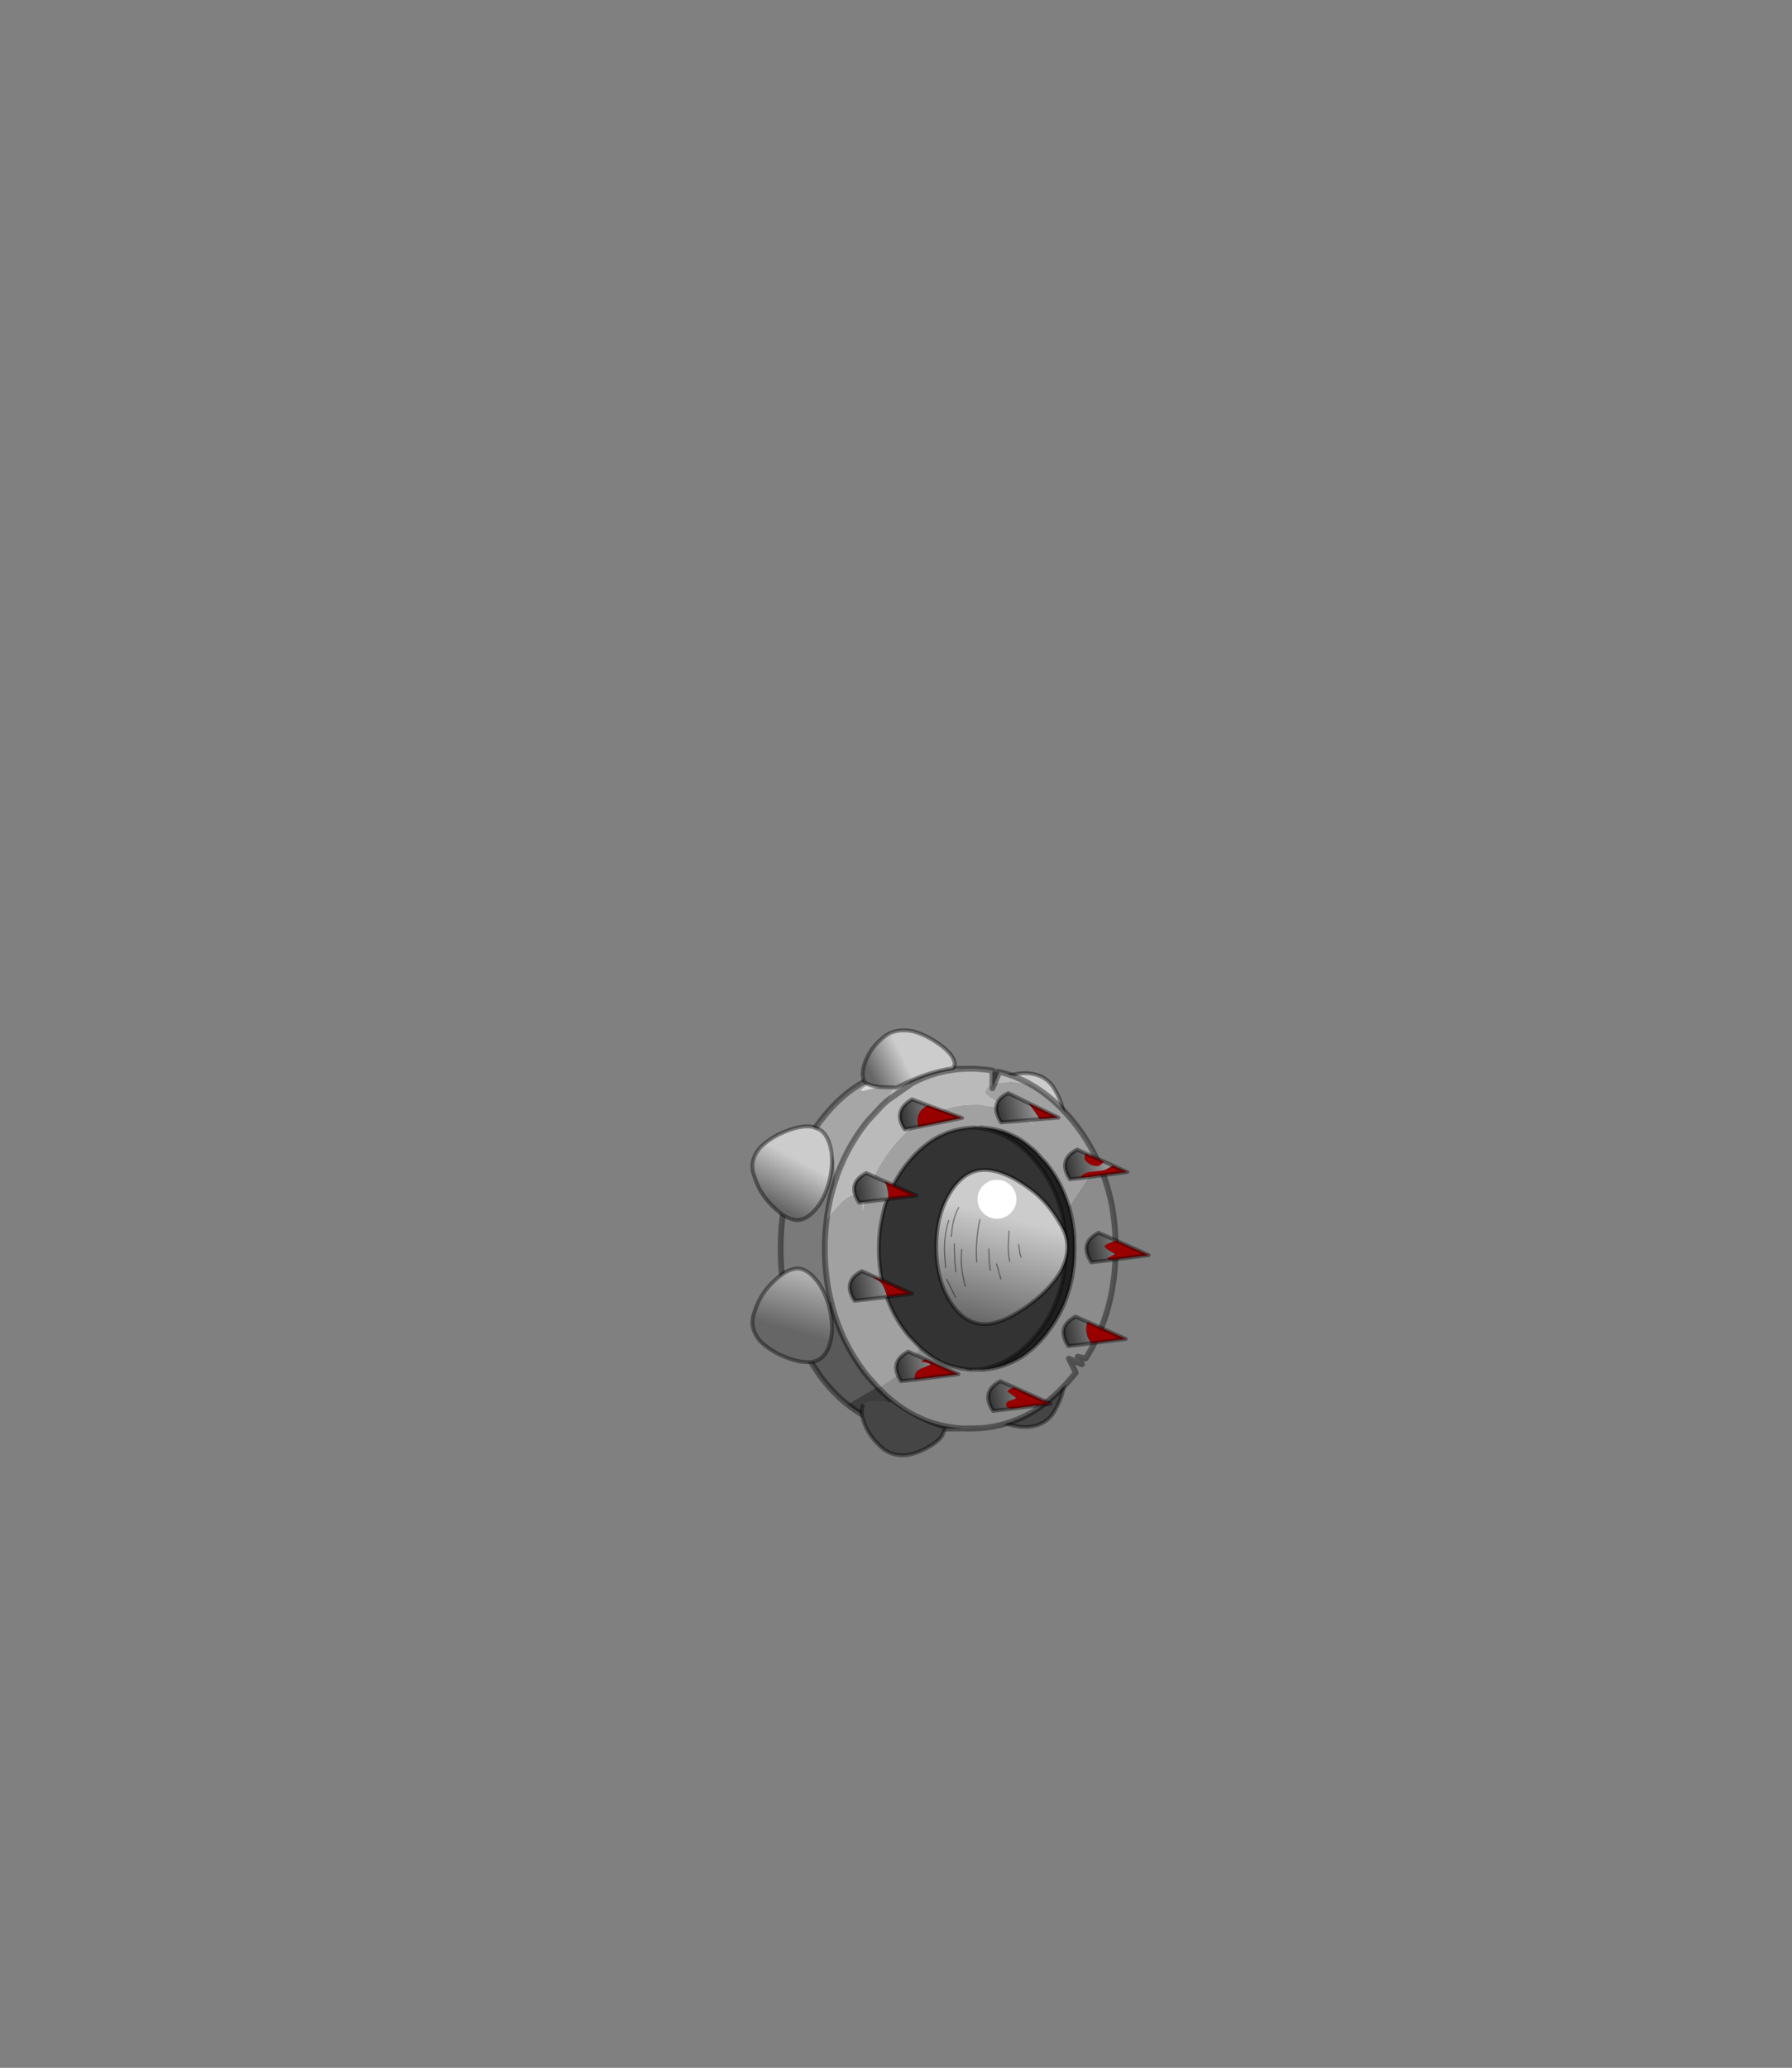 <?xml version="1.0" encoding="UTF-8" standalone="no"?>
<svg xmlns:xlink="http://www.w3.org/1999/xlink" height="531.5px" width="460.6px" xmlns="http://www.w3.org/2000/svg">
  <rect width="100%" height="100%" fill="#808080" stroke="none"/>
  <g transform="matrix(1.0, 0.0, 0.0, 1.0, 193.65, 334.05)">
    <use height="110.25" transform="matrix(1.0, 0.0, 0.0, 1.0, -0.75, -69.75)" width="102.85" xlink:href="#shape0"/>
  </g>
  <defs>
    <g id="shape0" transform="matrix(1.0, 0.0, 0.0, 1.0, 0.75, 69.75)">
      <path d="M57.95 27.05 Q57.55 25.55 59.55 23.1 62.05 20.25 66.4 17.7 70.7 15.15 74.4 14.45 77.85 13.8 78.85 15.0 L79.1 15.4 Q80.55 17.8 79.75 22.4 79.25 25.6 77.2 28.95 75.1 32.3 70.65 32.7 68.2 32.85 65.3 31.95 59.85 30.25 58.35 27.8 L57.95 27.05" fill="#454545" fill-rule="evenodd" stroke="none"/>
      <path d="M57.95 27.05 Q57.55 25.55 59.55 23.1 62.05 20.25 66.4 17.7 70.7 15.15 74.4 14.45 77.85 13.8 78.85 15.0 L79.1 15.4 Q80.55 17.8 79.75 22.4 79.25 25.6 77.2 28.95 75.1 32.3 70.65 32.7 68.2 32.85 65.3 31.95 59.85 30.25 58.35 27.8 L57.95 27.05 Z" fill="none" stroke="#000000" stroke-linecap="round" stroke-linejoin="round" stroke-opacity="0.4" stroke-width="1.0"/>
      <path d="M78.85 -40.5 L79.1 -40.9 Q80.55 -43.3 79.75 -47.9 79.25 -51.1 77.2 -54.45 75.1 -57.8 70.65 -58.2 68.2 -58.35 65.3 -57.45 59.85 -55.75 58.35 -53.3 L57.95 -52.55 Q57.55 -51.05 59.55 -48.6 62.05 -45.75 66.4 -43.2 70.7 -40.65 74.4 -39.95 77.85 -39.3 78.85 -40.5" fill="#cccccc" fill-rule="evenodd" stroke="none"/>
      <path d="M78.85 -40.5 L79.1 -40.9 Q80.55 -43.3 79.75 -47.9 79.25 -51.1 77.2 -54.45 75.1 -57.8 70.65 -58.2 68.2 -58.35 65.3 -57.45 59.85 -55.75 58.35 -53.3 L57.95 -52.55 Q57.55 -51.05 59.55 -48.6 62.05 -45.75 66.4 -43.2 70.7 -40.65 74.4 -39.95 77.85 -39.3 78.85 -40.5 Z" fill="none" stroke="#000000" stroke-linecap="round" stroke-linejoin="round" stroke-opacity="0.4" stroke-width="1.0"/>
      <path d="M54.7 -59.35 L56.9 -59.35 57.15 -59.35 59.95 -59.1 61.45 -58.9 61.45 -58.4 61.45 -55.2 Q59.65 -54.5 59.65 -53.15 59.65 -52.6 62.95 -50.75 L66.95 -48.55 Q69.05 -47.45 70.15 -46.75 L72.5 -44.65 Q70.35 -46.35 67.95 -47.5 64.65 -49.1 61.1 -49.65 L58.05 -50.0 57.85 -50.0 56.95 -50.0 56.75 -50.0 56.65 -50.0 56.45 -50.0 56.4 -50.0 56.05 -50.0 Q51.7 -49.85 47.7 -48.3 L45.5 -47.25 Q41.05 -45.0 37.25 -40.8 L35.9 -39.2 Q29.85 -31.7 28.0 -22.1 L27.95 -23.95 Q27.75 -26.85 26.2 -26.85 24.2 -26.85 20.9 -23.0 L18.8 -20.3 Q19.35 -25.15 20.75 -29.6 23.45 -38.55 29.3 -45.85 L33.15 -50.0 34.55 -51.25 40.8 -55.65 34.55 -51.25 35.7 -54.4 40.8 -55.65 Q47.25 -59.1 54.7 -59.35 M63.2 -58.55 Q67.35 -57.55 71.15 -55.4 L66.15 -56.0 62.35 -55.6 Q62.1 -55.45 61.9 -55.4 L63.2 -58.55" fill="#bababa" fill-rule="evenodd" stroke="none"/>
      <path d="M71.15 -55.4 Q77.1 -52.05 82.15 -45.85 85.95 -41.15 88.4 -35.85 L88.6 -35.45 87.1 -32.75 84.2 -28.3 81.2 -23.75 80.4 -26.0 Q78.65 -30.95 75.2 -35.15 L72.4 -38.2 70.55 -39.75 Q68.75 -41.25 66.75 -42.15 64.0 -43.55 60.95 -44.0 L58.35 -44.3 58.15 -44.3 57.4 -44.3 57.25 -44.3 56.5 -44.25 55.15 -44.15 Q52.15 -43.85 49.65 -42.85 L47.75 -42.0 Q44.0 -40.05 40.8 -36.5 L39.65 -35.15 Q34.55 -28.85 33.0 -20.75 32.25 -17.1 32.25 -13.15 32.25 -0.2 39.65 8.95 L40.2 9.55 42.95 12.4 43.0 12.4 39.8 17.05 38.15 18.65 35.0 21.05 32.1 22.7 31.85 22.45 29.3 19.6 Q22.45 11.05 19.9 0.25 18.35 -6.05 18.35 -13.15 18.35 -16.8 18.8 -20.3 L20.9 -23.0 Q24.2 -26.85 26.2 -26.85 27.75 -26.85 27.95 -23.95 L28.0 -22.1 Q29.85 -31.7 35.9 -39.2 L37.25 -40.8 Q41.05 -45.0 45.5 -47.25 L47.7 -48.3 Q51.7 -49.85 56.05 -50.0 L56.4 -50.0 56.45 -50.0 56.65 -50.0 56.75 -50.0 56.95 -49.95 56.95 -50.0 57.85 -50.0 58.05 -50.0 61.1 -49.65 Q64.65 -49.1 67.95 -47.5 70.35 -46.35 72.5 -44.65 L70.15 -46.75 Q69.05 -47.45 66.95 -48.55 L62.95 -50.75 Q59.65 -52.6 59.65 -53.15 59.65 -54.5 61.45 -55.2 L61.45 -54.35 61.9 -55.4 Q62.1 -55.45 62.35 -55.6 L66.15 -56.0 71.15 -55.4 M38.25 -58.1 L37.9 -58.05 36.95 -58.0 38.25 -58.1" fill="#a1a1a1" fill-rule="evenodd" stroke="none"/>
      <path d="M10.55 -33.75 Q12.95 -40.25 17.15 -45.85 L18.9 -48.0 Q28.55 -59.35 41.8 -59.35 L54.7 -59.35 Q47.25 -59.1 40.8 -55.65 L35.7 -54.4 34.55 -51.25 33.15 -50.0 29.3 -45.85 Q23.45 -38.55 20.75 -29.6 L20.9 -32.3 20.75 -35.55 20.0 -37.55 Q19.55 -38.35 18.3 -38.95 L16.15 -39.6 Q14.35 -39.6 12.25 -36.55 11.35 -35.35 10.55 -33.75 M36.95 -58.0 Q35.05 -57.7 32.2 -56.55 28.3 -55.0 27.5 -53.65 L28.4 -53.65 36.55 -55.7 Q40.95 -56.85 40.95 -57.4 40.95 -57.9 40.2 -58.05 L38.9 -58.1 38.75 -58.1 38.55 -58.1 38.35 -58.1 38.25 -58.1 36.95 -58.0" fill="#a6a6a6" fill-rule="evenodd" stroke="none"/>
      <path d="M61.45 -58.4 L63.2 -58.55 61.9 -55.4 61.45 -54.35 61.45 -55.2 61.45 -58.4" fill="#616161" fill-rule="evenodd" stroke="none"/>
      <path d="M38.25 -58.1 L38.35 -58.1 38.55 -58.1 38.75 -58.1 38.9 -58.1 40.2 -58.05 Q40.95 -57.9 40.95 -57.4 40.95 -56.85 36.55 -55.7 L28.4 -53.65 27.5 -53.65 Q28.3 -55.0 32.2 -56.55 35.05 -57.7 36.95 -58.0 L37.9 -58.05 38.25 -58.1" fill="#d9d9d9" fill-rule="evenodd" stroke="none"/>
      <path d="M13.8 14.5 Q7.0 2.55 7.0 -13.15 7.0 -24.4 10.55 -33.75 11.35 -35.35 12.25 -36.55 14.35 -39.6 16.15 -39.6 L18.3 -38.95 Q19.55 -38.35 20.0 -37.55 L20.75 -35.55 20.9 -32.3 20.75 -29.6 Q19.35 -25.15 18.8 -20.3 18.35 -16.8 18.35 -13.15 18.35 -6.05 19.9 0.25 18.5 7.2 13.8 14.5" fill="#7a7a7a" fill-rule="evenodd" stroke="none"/>
      <path d="M43.0 12.4 L42.95 12.4 40.2 9.55 39.65 8.95 Q32.25 -0.2 32.25 -13.15 32.25 -17.1 33.0 -20.75 34.55 -28.85 39.65 -35.15 L40.8 -36.5 Q44.0 -40.05 47.75 -42.0 L49.65 -42.85 Q52.15 -43.85 55.15 -44.15 L56.5 -44.25 57.25 -44.2 58.15 -44.05 58.3 -44.05 58.6 -44.0 Q61.6 -43.55 64.45 -42.15 66.4 -41.25 68.25 -39.75 L70.1 -38.2 72.85 -35.15 Q76.25 -30.95 78.1 -26.0 79.8 -21.45 80.15 -16.2 L80.25 -13.15 80.2 -10.5 Q79.55 0.2 73.5 8.1 L72.85 8.95 Q70.0 12.45 66.65 14.65 62.25 17.55 56.95 18.0 L56.05 18.0 54.9 17.9 Q52.15 17.55 49.5 16.6 46.45 15.35 43.75 13.05 L43.05 12.5 43.0 12.4" fill="#333333" fill-rule="evenodd" stroke="none"/>
      <path d="M58.35 -44.3 L60.95 -44.0 Q64.0 -43.55 66.75 -42.15 68.75 -41.25 70.55 -39.75 L72.4 -38.2 75.2 -35.15 Q78.65 -30.95 80.4 -26.0 L81.2 -23.75 Q82.2 -20.2 82.5 -16.2 L82.55 -13.15 82.5 -10.5 Q81.85 0.2 75.8 8.1 L75.2 8.95 Q72.35 12.45 69.05 14.65 64.45 17.6 59.05 18.0 L56.95 18.0 Q62.25 17.55 66.65 14.65 70.0 12.45 72.85 8.95 L73.5 8.1 Q79.55 0.2 80.2 -10.5 L80.25 -13.15 80.15 -16.2 Q79.8 -21.45 78.1 -26.0 76.25 -30.95 72.85 -35.15 L70.1 -38.2 68.25 -39.75 Q66.4 -41.25 64.45 -42.15 61.6 -43.55 58.6 -44.0 L58.3 -44.05 58.35 -44.3" fill="#1f1f1f" fill-rule="evenodd" stroke="none"/>
      <path d="M56.5 -44.25 L57.25 -44.3 57.25 -44.2 56.5 -44.25" fill="#663300" fill-rule="evenodd" stroke="none"/>
      <path d="M24.2 26.95 Q20.45 24.0 17.15 19.6 L13.8 14.5 Q18.5 7.2 19.9 0.25 22.45 11.05 29.3 19.6 L31.85 22.45 27.4 25.05 24.2 26.95 M57.4 -44.3 L58.15 -44.3 58.35 -44.3 58.3 -44.05 58.15 -44.05 57.25 -44.2 57.25 -44.3 57.4 -44.25 57.4 -44.3" fill="#595959" fill-rule="evenodd" stroke="none"/>
      <path d="M88.6 -35.45 Q90.9 -30.25 92.1 -24.45 93.1 -19.05 93.1 -13.15 93.1 3.0 85.4 15.1 L83.35 14.65 84.45 16.6 81.1 15.15 82.85 18.75 82.15 19.6 Q77.1 25.8 71.15 29.2 65.2 32.55 58.15 33.05 L58.0 33.05 53.8 33.1 Q41.4 32.4 32.1 22.7 L35.0 21.05 38.15 18.65 39.8 17.05 43.0 12.4 43.05 12.5 43.75 13.05 Q46.45 15.35 49.5 16.6 52.15 17.55 54.9 17.9 L55.7 18.0 56.05 18.0 56.95 18.0 59.05 18.0 Q64.45 17.6 69.05 14.65 72.35 12.45 75.2 8.95 L75.8 8.1 Q81.85 0.2 82.5 -10.5 L82.55 -13.15 82.5 -16.2 Q82.2 -20.2 81.2 -23.75 L84.2 -28.3 87.1 -32.75 88.6 -35.45" fill="#8c8c8c" fill-rule="evenodd" stroke="none"/>
      <path d="M53.8 33.1 L41.8 33.15 Q32.05 33.15 24.2 26.95 L27.4 25.05 31.85 22.45 32.1 22.7 Q41.4 32.4 53.8 33.1" fill="#3d3d3d" fill-rule="evenodd" stroke="none"/>
      <path d="M54.7 -59.35 L56.9 -59.35 57.15 -59.35 59.95 -59.1 61.45 -58.9 61.45 -58.4 63.2 -58.55 Q67.35 -57.55 71.15 -55.4 77.1 -52.05 82.15 -45.85 85.95 -41.15 88.4 -35.85 L88.6 -35.45 Q90.9 -30.25 92.1 -24.45 93.1 -19.05 93.1 -13.15 93.1 3.0 85.4 15.1 L83.35 14.65 84.45 16.6 81.1 15.15 82.85 18.75 82.15 19.6 Q77.1 25.8 71.15 29.2 65.2 32.55 58.15 33.05 L58.0 33.05 55.75 33.15 53.8 33.1 41.8 33.15 Q32.05 33.15 24.2 26.95 20.45 24.0 17.15 19.6 L13.8 14.5 Q7.0 2.55 7.0 -13.15 7.0 -24.4 10.55 -33.75 12.95 -40.25 17.15 -45.85 L18.9 -48.0 Q28.55 -59.35 41.8 -59.35 L54.7 -59.35 Q47.25 -59.1 40.8 -55.65 L34.55 -51.25 33.15 -50.0 29.3 -45.85 Q23.45 -38.55 20.75 -29.6 19.35 -25.15 18.8 -20.3 18.35 -16.8 18.35 -13.15 18.35 -6.05 19.9 0.25 22.45 11.05 29.3 19.6 L31.85 22.45 32.1 22.7 Q41.4 32.4 53.8 33.1 L58.0 33.05 M61.45 -55.2 L61.45 -58.4 M61.9 -55.4 L61.45 -54.35 61.45 -55.2 M61.9 -55.4 L63.2 -58.55" fill="none" stroke="#000000" stroke-linecap="round" stroke-linejoin="round" stroke-opacity="0.4" stroke-width="1.5"/>
      <path d="M43.0 12.4 L42.95 12.4 40.2 9.55 39.65 8.95 Q32.25 -0.2 32.25 -13.15 32.25 -17.1 33.0 -20.75 34.55 -28.85 39.65 -35.15 L40.8 -36.5 Q44.0 -40.05 47.75 -42.0 L49.65 -42.85 Q52.15 -43.85 55.15 -44.15 L56.5 -44.25 57.25 -44.2 58.15 -44.05 58.3 -44.05 58.6 -44.0 Q61.6 -43.55 64.45 -42.15 66.4 -41.25 68.25 -39.75 L70.1 -38.2 72.85 -35.15 Q76.25 -30.95 78.1 -26.0 79.8 -21.45 80.15 -16.2 L80.25 -13.15 80.2 -10.5 Q79.55 0.2 73.5 8.1 L72.85 8.95 Q70.0 12.45 66.65 14.65 62.25 17.55 56.95 18.0 L59.05 18.0 Q64.45 17.6 69.05 14.65 72.35 12.45 75.2 8.95 L75.8 8.1 Q81.85 0.2 82.5 -10.5 L82.55 -13.15 82.5 -16.2 Q82.2 -20.2 81.2 -23.75 L80.4 -26.0 Q78.65 -30.95 75.2 -35.15 L72.4 -38.2 70.55 -39.75 Q68.75 -41.25 66.75 -42.15 64.0 -43.55 60.95 -44.0 L58.35 -44.3 M43.0 12.4 L43.05 12.5 43.75 13.05 Q46.45 15.35 49.5 16.6 52.15 17.55 54.9 17.9 L56.05 18.0 56.95 18.0" fill="none" stroke="#000000" stroke-linecap="round" stroke-linejoin="round" stroke-opacity="0.4" stroke-width="1.0"/>
      <path d="M56.5 -44.25 L57.25 -44.3 57.4 -44.3 58.15 -44.3 58.35 -44.3 M54.9 17.9 L55.7 18.0 56.05 18.0" fill="none" stroke="#000000" stroke-linecap="round" stroke-linejoin="round" stroke-opacity="0.4" stroke-width="0.25"/>
      <path d="M78.9 -19.4 Q82.5 -13.7 78.9 -7.1 76.7 -3.45 72.7 -0.1 64.95 6.15 59.6 6.3 54.25 6.35 50.6 0.55 47.0 -5.25 47.0 -13.5 47.0 -21.75 50.6 -27.55 54.25 -33.35 59.35 -33.35 64.45 -33.35 71.1 -28.45 75.75 -25.05 78.9 -19.4" fill="url(#gradient0)" fill-rule="evenodd" stroke="none"/>
      <path d="M78.9 -19.4 Q82.5 -13.7 78.9 -7.1 76.7 -3.45 72.7 -0.1 64.95 6.15 59.6 6.3 54.25 6.35 50.6 0.55 47.0 -5.25 47.0 -13.5 47.0 -21.75 50.6 -27.55 54.25 -33.35 59.35 -33.35 64.45 -33.35 71.1 -28.45 75.75 -25.05 78.9 -19.4 Z" fill="none" stroke="#000000" stroke-linecap="round" stroke-linejoin="round" stroke-opacity="0.4" stroke-width="1.0"/>
      <path d="M66.15 -22.3 Q64.65 -20.8 62.6 -20.8 60.55 -20.8 59.05 -22.3 57.6 -23.75 57.6 -25.8 57.6 -27.85 59.05 -29.35 60.55 -30.8 62.6 -30.8 64.65 -30.8 66.15 -29.35 67.6 -27.85 67.6 -25.8 67.6 -23.75 66.15 -22.3" fill="#ffffff" fill-rule="evenodd" stroke="none"/>
      <path d="M65.85 -9.85 Q65.3 -12.75 65.6 -15.6 L65.7 -17.65 M68.2 -14.15 L68.5 -11.85 68.8 -10.95 M52.75 -23.7 Q51.45 -21.2 51.1 -18.35 L50.85 -16.25 M60.5 -13.05 L60.65 -9.6 Q60.7 -8.6 60.9 -7.55 M58.2 -20.6 Q57.25 -16.1 57.3 -11.55 L57.4 -9.7 M51.65 -14.3 Q51.65 -11.9 51.8 -9.45 L52.05 -7.15 M50.2 -20.35 Q48.7 -15.5 49.25 -10.3 L49.4 -8.25 M49.7 -5.2 L51.9 -0.7 M53.55 -12.9 Q53.15 -9.0 54.0 -5.4 L54.45 -3.45 M62.5 -9.2 L63.6 -5.3" fill="none" stroke="#000000" stroke-linecap="round" stroke-linejoin="round" stroke-opacity="0.4" stroke-width="0.3"/>
      <path d="M51.2 -59.45 Q44.75 -58.65 36.8 -54.55 L32.6 -54.65 Q29.1 -55.05 28.4 -56.3 L28.3 -56.7 Q27.55 -59.1 29.5 -62.8 30.85 -65.4 33.65 -67.6 36.45 -69.85 40.95 -69.0 43.35 -68.4 45.95 -66.85 50.75 -63.95 51.55 -61.45 L51.75 -60.75 Q51.75 -60.15 51.2 -59.45" fill="url(#gradient1)" fill-rule="evenodd" stroke="none"/>
      <path d="M51.2 -59.45 Q44.75 -58.65 36.8 -54.55 L32.6 -54.65 Q29.1 -55.05 28.4 -56.3 L28.3 -56.7 Q27.55 -59.1 29.5 -62.8 30.85 -65.4 33.65 -67.6 36.45 -69.85 40.95 -69.0 43.35 -68.4 45.95 -66.85 50.75 -63.95 51.55 -61.45 L51.75 -60.75 Q51.75 -60.15 51.2 -59.45 Z" fill="none" stroke="#000000" stroke-linecap="round" stroke-linejoin="round" stroke-opacity="0.4" stroke-width="1.0"/>
      <path d="M49.05 33.35 L49.05 33.5 48.85 34.2 Q48.15 36.35 43.85 38.5 41.55 39.65 39.35 39.95 35.4 40.3 32.85 37.9 30.35 35.65 29.1 33.15 27.35 29.6 28.05 27.45 L28.05 27.35 28.2 27.1 Q28.75 26.0 31.95 26.05 L35.5 26.4 37.25 27.65 Q42.7 31.45 49.05 33.35" fill="#454545" fill-rule="evenodd" stroke="none"/>
      <path d="M49.05 33.35 L49.05 33.5 48.85 34.2 Q48.15 36.35 43.85 38.5 41.55 39.65 39.35 39.95 35.4 40.3 32.85 37.9 30.35 35.65 29.1 33.15 27.35 29.6 28.05 27.45 L28.05 27.35" fill="none" stroke="#000000" stroke-linecap="round" stroke-linejoin="round" stroke-opacity="0.4" stroke-width="1.0"/>
      <path d="M17.1 -43.7 Q18.8 -42.6 19.65 -39.8 20.75 -36.0 19.65 -31.1 18.5 -26.05 15.8 -23.0 13.1 -19.95 10.4 -20.55 L9.35 -20.85 Q6.75 -21.95 3.95 -25.05 1.45 -27.8 0.25 -31.65 -1.25 -35.65 1.75 -39.1 3.6 -40.95 6.45 -42.45 12.0 -45.1 15.35 -44.4 L17.1 -43.7" fill="url(#gradient2)" fill-rule="evenodd" stroke="none"/>
      <path d="M17.1 -43.7 Q18.8 -42.6 19.65 -39.8 20.75 -36.0 19.65 -31.1 18.5 -26.05 15.8 -23.0 13.1 -19.95 10.4 -20.55 L9.35 -20.85 Q6.75 -21.95 3.95 -25.05 1.45 -27.8 0.25 -31.65 -1.25 -35.65 1.75 -39.1 3.6 -40.95 6.45 -42.45 12.0 -45.1 15.35 -44.4 L17.1 -43.7 Z" fill="none" stroke="#000000" stroke-linecap="round" stroke-linejoin="round" stroke-opacity="0.4" stroke-width="1.0"/>
      <path d="M15.8 -5.45 Q18.5 -2.4 19.65 2.65 20.75 7.55 19.65 11.35 18.8 14.1 17.1 15.25 16.3 15.75 15.35 15.95 12.0 16.6 6.45 14.0 3.6 12.5 1.75 10.65 -1.25 7.2 0.25 3.2 1.45 -0.65 3.95 -3.4 6.75 -6.5 9.35 -7.6 L10.4 -7.9 Q13.1 -8.5 15.8 -5.45" fill="url(#gradient3)" fill-rule="evenodd" stroke="none"/>
      <path d="M15.8 -5.45 Q13.1 -8.5 10.4 -7.9 L9.35 -7.6 Q6.75 -6.5 3.95 -3.4 1.45 -0.65 0.25 3.2 -1.25 7.2 1.75 10.65 3.6 12.5 6.45 14.0 12.0 16.6 15.35 15.95 16.3 15.75 17.1 15.25 18.8 14.1 19.65 11.35 20.75 7.55 19.65 2.65 18.5 -2.4 15.8 -5.45 Z" fill="none" stroke="#000000" stroke-linecap="round" stroke-linejoin="round" stroke-opacity="0.4" stroke-width="1.0"/>
      <path d="M91.5 -10.15 L86.85 -9.6 Q83.6 -14.55 88.7 -17.2 L93.25 -15.2 Q91.75 -14.8 90.2 -13.9 90.3 -13.25 91.4 -12.6 L92.95 -11.75 91.95 -11.15 90.85 -10.7 91.5 -10.15" fill="url(#gradient4)" fill-rule="evenodd" stroke="none"/>
      <path d="M93.25 -15.2 Q97.45 -13.3 101.6 -11.45 L91.5 -10.15 90.85 -10.7 91.95 -11.15 92.95 -11.75 91.4 -12.6 Q90.3 -13.25 90.2 -13.9 91.75 -14.8 93.25 -15.2" fill="#990000" fill-rule="evenodd" stroke="none"/>
      <path d="M91.5 -10.15 L86.85 -9.6 Q83.6 -14.55 88.7 -17.2 L93.25 -15.2 Q97.45 -13.3 101.6 -11.45 L91.5 -10.15 Z" fill="none" stroke="#000000" stroke-linecap="round" stroke-linejoin="round" stroke-opacity="0.4" stroke-width="1.0"/>
      <path d="M85.4 -37.6 Q85.05 -37.1 85.05 -36.5 85.05 -35.75 86.05 -35.05 87.0 -34.35 88.15 -34.35 89.15 -34.35 89.95 -35.35 L90.1 -35.5 92.4 -34.45 91.7 -34.1 Q90.25 -33.1 89.15 -33.1 L86.35 -32.85 Q84.25 -32.4 84.1 -31.25 L81.35 -30.95 Q78.1 -35.9 83.2 -38.6 L85.4 -37.6" fill="url(#gradient5)" fill-rule="evenodd" stroke="none"/>
      <path d="M90.1 -35.5 L89.95 -35.35 Q89.15 -34.35 88.15 -34.35 87.0 -34.35 86.05 -35.05 85.05 -35.75 85.05 -36.5 85.05 -37.1 85.4 -37.6 L90.1 -35.5 M84.1 -31.25 Q84.25 -32.4 86.35 -32.85 L89.15 -33.1 Q90.25 -33.1 91.7 -34.1 L92.4 -34.45 96.1 -32.8 84.1 -31.25" fill="#990000" fill-rule="evenodd" stroke="none"/>
      <path d="M85.4 -37.6 L83.2 -38.6 Q78.1 -35.9 81.35 -30.95 L84.1 -31.25 96.1 -32.8 92.4 -34.45 90.1 -35.5 85.4 -37.6 Z" fill="none" stroke="#000000" stroke-linecap="round" stroke-linejoin="round" stroke-opacity="0.4" stroke-width="1.0"/>
      <path d="M70.65 -50.55 L72.35 -48.25 73.55 -46.4 63.65 -45.55 Q60.4 -50.65 65.5 -53.1 68.1 -51.85 70.65 -50.55" fill="url(#gradient6)" fill-rule="evenodd" stroke="none"/>
      <path d="M70.65 -50.55 L78.4 -46.8 73.55 -46.4 72.35 -48.25 70.65 -50.55" fill="#990000" fill-rule="evenodd" stroke="none"/>
      <path d="M73.55 -46.4 L78.4 -46.8 70.65 -50.55 Q68.1 -51.85 65.5 -53.1 60.4 -50.65 63.65 -45.55 L73.55 -46.4 Z" fill="none" stroke="#000000" stroke-linecap="round" stroke-linejoin="round" stroke-opacity="0.4" stroke-width="1.0"/>
      <path d="M33.65 -30.45 L34.05 -29.75 Q34.65 -27.9 34.75 -25.85 L27.15 -24.95 Q23.9 -29.9 29.0 -32.55 L33.65 -30.45" fill="url(#gradient7)" fill-rule="evenodd" stroke="none"/>
      <path d="M34.75 -25.85 Q34.65 -27.9 34.05 -29.75 L33.65 -30.45 41.9 -26.75 34.75 -25.85" fill="#990000" fill-rule="evenodd" stroke="none"/>
      <path d="M33.65 -30.45 L29.0 -32.55 Q23.9 -29.9 27.15 -24.95 L34.75 -25.85 41.9 -26.75 33.65 -30.45 Z" fill="none" stroke="#000000" stroke-linecap="round" stroke-linejoin="round" stroke-opacity="0.4" stroke-width="1.0"/>
      <path d="M34.4 -0.7 L26.0 0.3 Q22.75 -4.65 27.85 -7.35 L30.3 -6.25 31.05 -5.7 32.75 -4.4 Q33.7 -3.3 34.4 -0.7" fill="url(#gradient8)" fill-rule="evenodd" stroke="none"/>
      <path d="M30.3 -6.25 L40.75 -1.55 34.4 -0.7 Q33.7 -3.3 32.75 -4.4 L31.05 -5.7 30.3 -6.25" fill="#990000" fill-rule="evenodd" stroke="none"/>
      <path d="M30.3 -6.25 L40.75 -1.55 34.4 -0.7 26.0 0.3 Q22.75 -4.65 27.85 -7.35 L30.3 -6.25 Z" fill="none" stroke="#000000" stroke-linecap="round" stroke-linejoin="round" stroke-opacity="0.4" stroke-width="1.0"/>
      <path d="M44.15 15.3 L43.25 15.75 43.25 15.95 44.45 16.15 Q45.1 16.3 45.55 16.65 L42.8 17.85 Q41.4 18.4 41.4 20.1 L41.45 20.55 37.95 20.95 Q34.7 16.0 39.8 13.35 L44.15 15.3" fill="url(#gradient9)" fill-rule="evenodd" stroke="none"/>
      <path d="M41.45 20.55 L41.4 20.1 Q41.4 18.4 42.8 17.85 L45.55 16.65 Q45.1 16.3 44.45 16.15 L43.25 15.95 43.25 15.75 44.15 15.3 52.7 19.15 41.45 20.55" fill="#990000" fill-rule="evenodd" stroke="none"/>
      <path d="M44.15 15.3 L39.8 13.35 Q34.7 16.0 37.95 20.95 L41.45 20.55 52.7 19.15 44.15 15.3 Z" fill="none" stroke="#000000" stroke-linecap="round" stroke-linejoin="round" stroke-opacity="0.4" stroke-width="1.0"/>
      <path d="M67.05 22.55 L66.95 22.55 Q65.35 23.0 65.35 23.7 L66.45 24.5 67.45 25.2 Q67.45 25.5 66.2 25.85 64.9 26.15 64.9 27.05 64.9 27.7 65.75 27.9 L66.2 28.05 61.6 28.6 Q58.35 23.65 63.45 20.95 L67.05 22.55" fill="url(#gradient10)" fill-rule="evenodd" stroke="none"/>
      <path d="M66.2 28.05 L65.75 27.9 Q64.9 27.7 64.9 27.05 64.9 26.15 66.2 25.85 67.45 25.5 67.45 25.2 L66.45 24.5 65.35 23.7 Q65.35 23.0 66.95 22.55 L67.05 22.55 76.35 26.75 66.2 28.05" fill="#990000" fill-rule="evenodd" stroke="none"/>
      <path d="M67.05 22.55 L63.45 20.95 Q58.35 23.65 61.6 28.6 L66.2 28.05 76.35 26.75 67.05 22.55 Z" fill="none" stroke="#000000" stroke-linecap="round" stroke-linejoin="round" stroke-opacity="0.4" stroke-width="1.0"/>
      <path d="M86.8 11.2 L80.95 11.95 Q77.7 7.0 82.8 4.35 L85.85 5.7 Q85.5 6.55 85.5 7.55 85.5 9.5 86.8 11.2" fill="url(#gradient11)" fill-rule="evenodd" stroke="none"/>
      <path d="M85.85 5.7 L95.7 10.1 86.8 11.2 Q85.5 9.5 85.5 7.55 85.5 6.55 85.85 5.7" fill="#990000" fill-rule="evenodd" stroke="none"/>
      <path d="M85.85 5.7 L95.7 10.1 86.8 11.2 80.95 11.95 Q77.7 7.0 82.8 4.35 L85.85 5.7 Z" fill="none" stroke="#000000" stroke-linecap="round" stroke-linejoin="round" stroke-opacity="0.4" stroke-width="1.0"/>
      <path d="M44.8 -49.95 L43.95 -49.5 Q42.1 -48.15 42.1 -46.05 L42.3 -44.4 38.9 -43.75 Q35.65 -48.45 40.75 -51.5 L44.8 -49.95" fill="url(#gradient12)" fill-rule="evenodd" stroke="none"/>
      <path d="M44.8 -49.95 L53.65 -46.7 42.3 -44.4 42.1 -46.05 Q42.1 -48.15 43.95 -49.5 L44.8 -49.95" fill="#990000" fill-rule="evenodd" stroke="none"/>
      <path d="M42.3 -44.4 L53.65 -46.7 44.8 -49.95 40.75 -51.5 Q35.65 -48.45 38.9 -43.75 L42.3 -44.4 Z" fill="none" stroke="#000000" stroke-linecap="round" stroke-linejoin="round" stroke-opacity="0.4" stroke-width="1.0"/>
    </g>
    <linearGradient gradientTransform="matrix(0.005, -0.017, 0.023, 0.006, 63.55, -7.05)" gradientUnits="userSpaceOnUse" id="gradient0" spreadMethod="pad" x1="-819.2" x2="819.2">
      <stop offset="0.0" stop-color="#666666"/>
      <stop offset="0.988" stop-color="#cccccc"/>
    </linearGradient>
    <linearGradient gradientTransform="matrix(0.005, -0.003, 0.004, 0.008, 37.3, -54.3)" gradientUnits="userSpaceOnUse" id="gradient1" spreadMethod="pad" x1="-819.2" x2="819.2">
      <stop offset="0.0" stop-color="#666666"/>
      <stop offset="0.988" stop-color="#cccccc"/>
    </linearGradient>
    <linearGradient gradientTransform="matrix(0.004, -0.007, 0.013, 0.007, 13.45, -27.6)" gradientUnits="userSpaceOnUse" id="gradient2" spreadMethod="pad" x1="-819.2" x2="819.2">
      <stop offset="0.0" stop-color="#666666"/>
      <stop offset="0.988" stop-color="#cccccc"/>
    </linearGradient>
    <linearGradient gradientTransform="matrix(0.003, -0.012, 0.014, 0.004, 10.75, -2.3)" gradientUnits="userSpaceOnUse" id="gradient3" spreadMethod="pad" x1="-819.2" x2="819.2">
      <stop offset="0.0" stop-color="#666666"/>
      <stop offset="0.988" stop-color="#cccccc"/>
    </linearGradient>
    <linearGradient gradientTransform="matrix(0.006, -0.003, 0.001, 0.005, 91.15, -12.4)" gradientUnits="userSpaceOnUse" id="gradient4" spreadMethod="pad" x1="-819.2" x2="819.2">
      <stop offset="0.0" stop-color="#333333"/>
      <stop offset="1.0" stop-color="#999999"/>
    </linearGradient>
    <linearGradient gradientTransform="matrix(0.006, -0.003, 0.001, 0.005, 85.65, -33.75)" gradientUnits="userSpaceOnUse" id="gradient5" spreadMethod="pad" x1="-819.2" x2="819.2">
      <stop offset="0.0" stop-color="#333333"/>
      <stop offset="1.0" stop-color="#999999"/>
    </linearGradient>
    <linearGradient gradientTransform="matrix(0.006, -0.003, 0.001, 0.005, 67.95, -48.25)" gradientUnits="userSpaceOnUse" id="gradient6" spreadMethod="pad" x1="-819.2" x2="819.2">
      <stop offset="0.0" stop-color="#333333"/>
      <stop offset="1.0" stop-color="#999999"/>
    </linearGradient>
    <linearGradient gradientTransform="matrix(0.006, -0.003, 0.001, 0.005, 31.4, -27.75)" gradientUnits="userSpaceOnUse" id="gradient7" spreadMethod="pad" x1="-819.2" x2="819.2">
      <stop offset="0.0" stop-color="#333333"/>
      <stop offset="1.0" stop-color="#999999"/>
    </linearGradient>
    <linearGradient gradientTransform="matrix(0.006, -0.003, 0.001, 0.005, 30.25, -2.5)" gradientUnits="userSpaceOnUse" id="gradient8" spreadMethod="pad" x1="-819.2" x2="819.2">
      <stop offset="0.0" stop-color="#333333"/>
      <stop offset="1.0" stop-color="#999999"/>
    </linearGradient>
    <linearGradient gradientTransform="matrix(0.006, -0.003, 0.001, 0.005, 42.2, 18.15)" gradientUnits="userSpaceOnUse" id="gradient9" spreadMethod="pad" x1="-819.2" x2="819.2">
      <stop offset="0.0" stop-color="#333333"/>
      <stop offset="1.0" stop-color="#999999"/>
    </linearGradient>
    <linearGradient gradientTransform="matrix(0.006, -0.003, 0.001, 0.005, 65.9, 25.8)" gradientUnits="userSpaceOnUse" id="gradient10" spreadMethod="pad" x1="-819.2" x2="819.2">
      <stop offset="0.0" stop-color="#333333"/>
      <stop offset="1.0" stop-color="#999999"/>
    </linearGradient>
    <linearGradient gradientTransform="matrix(0.006, -0.003, 0.001, 0.005, 85.2, 9.15)" gradientUnits="userSpaceOnUse" id="gradient11" spreadMethod="pad" x1="-819.2" x2="819.2">
      <stop offset="0.0" stop-color="#333333"/>
      <stop offset="1.0" stop-color="#999999"/>
    </linearGradient>
    <linearGradient gradientTransform="matrix(0.006, -0.003, 0.001, 0.005, 43.2, -46.9)" gradientUnits="userSpaceOnUse" id="gradient12" spreadMethod="pad" x1="-819.2" x2="819.2">
      <stop offset="0.0" stop-color="#333333"/>
      <stop offset="1.0" stop-color="#999999"/>
    </linearGradient>
  </defs>
</svg>
